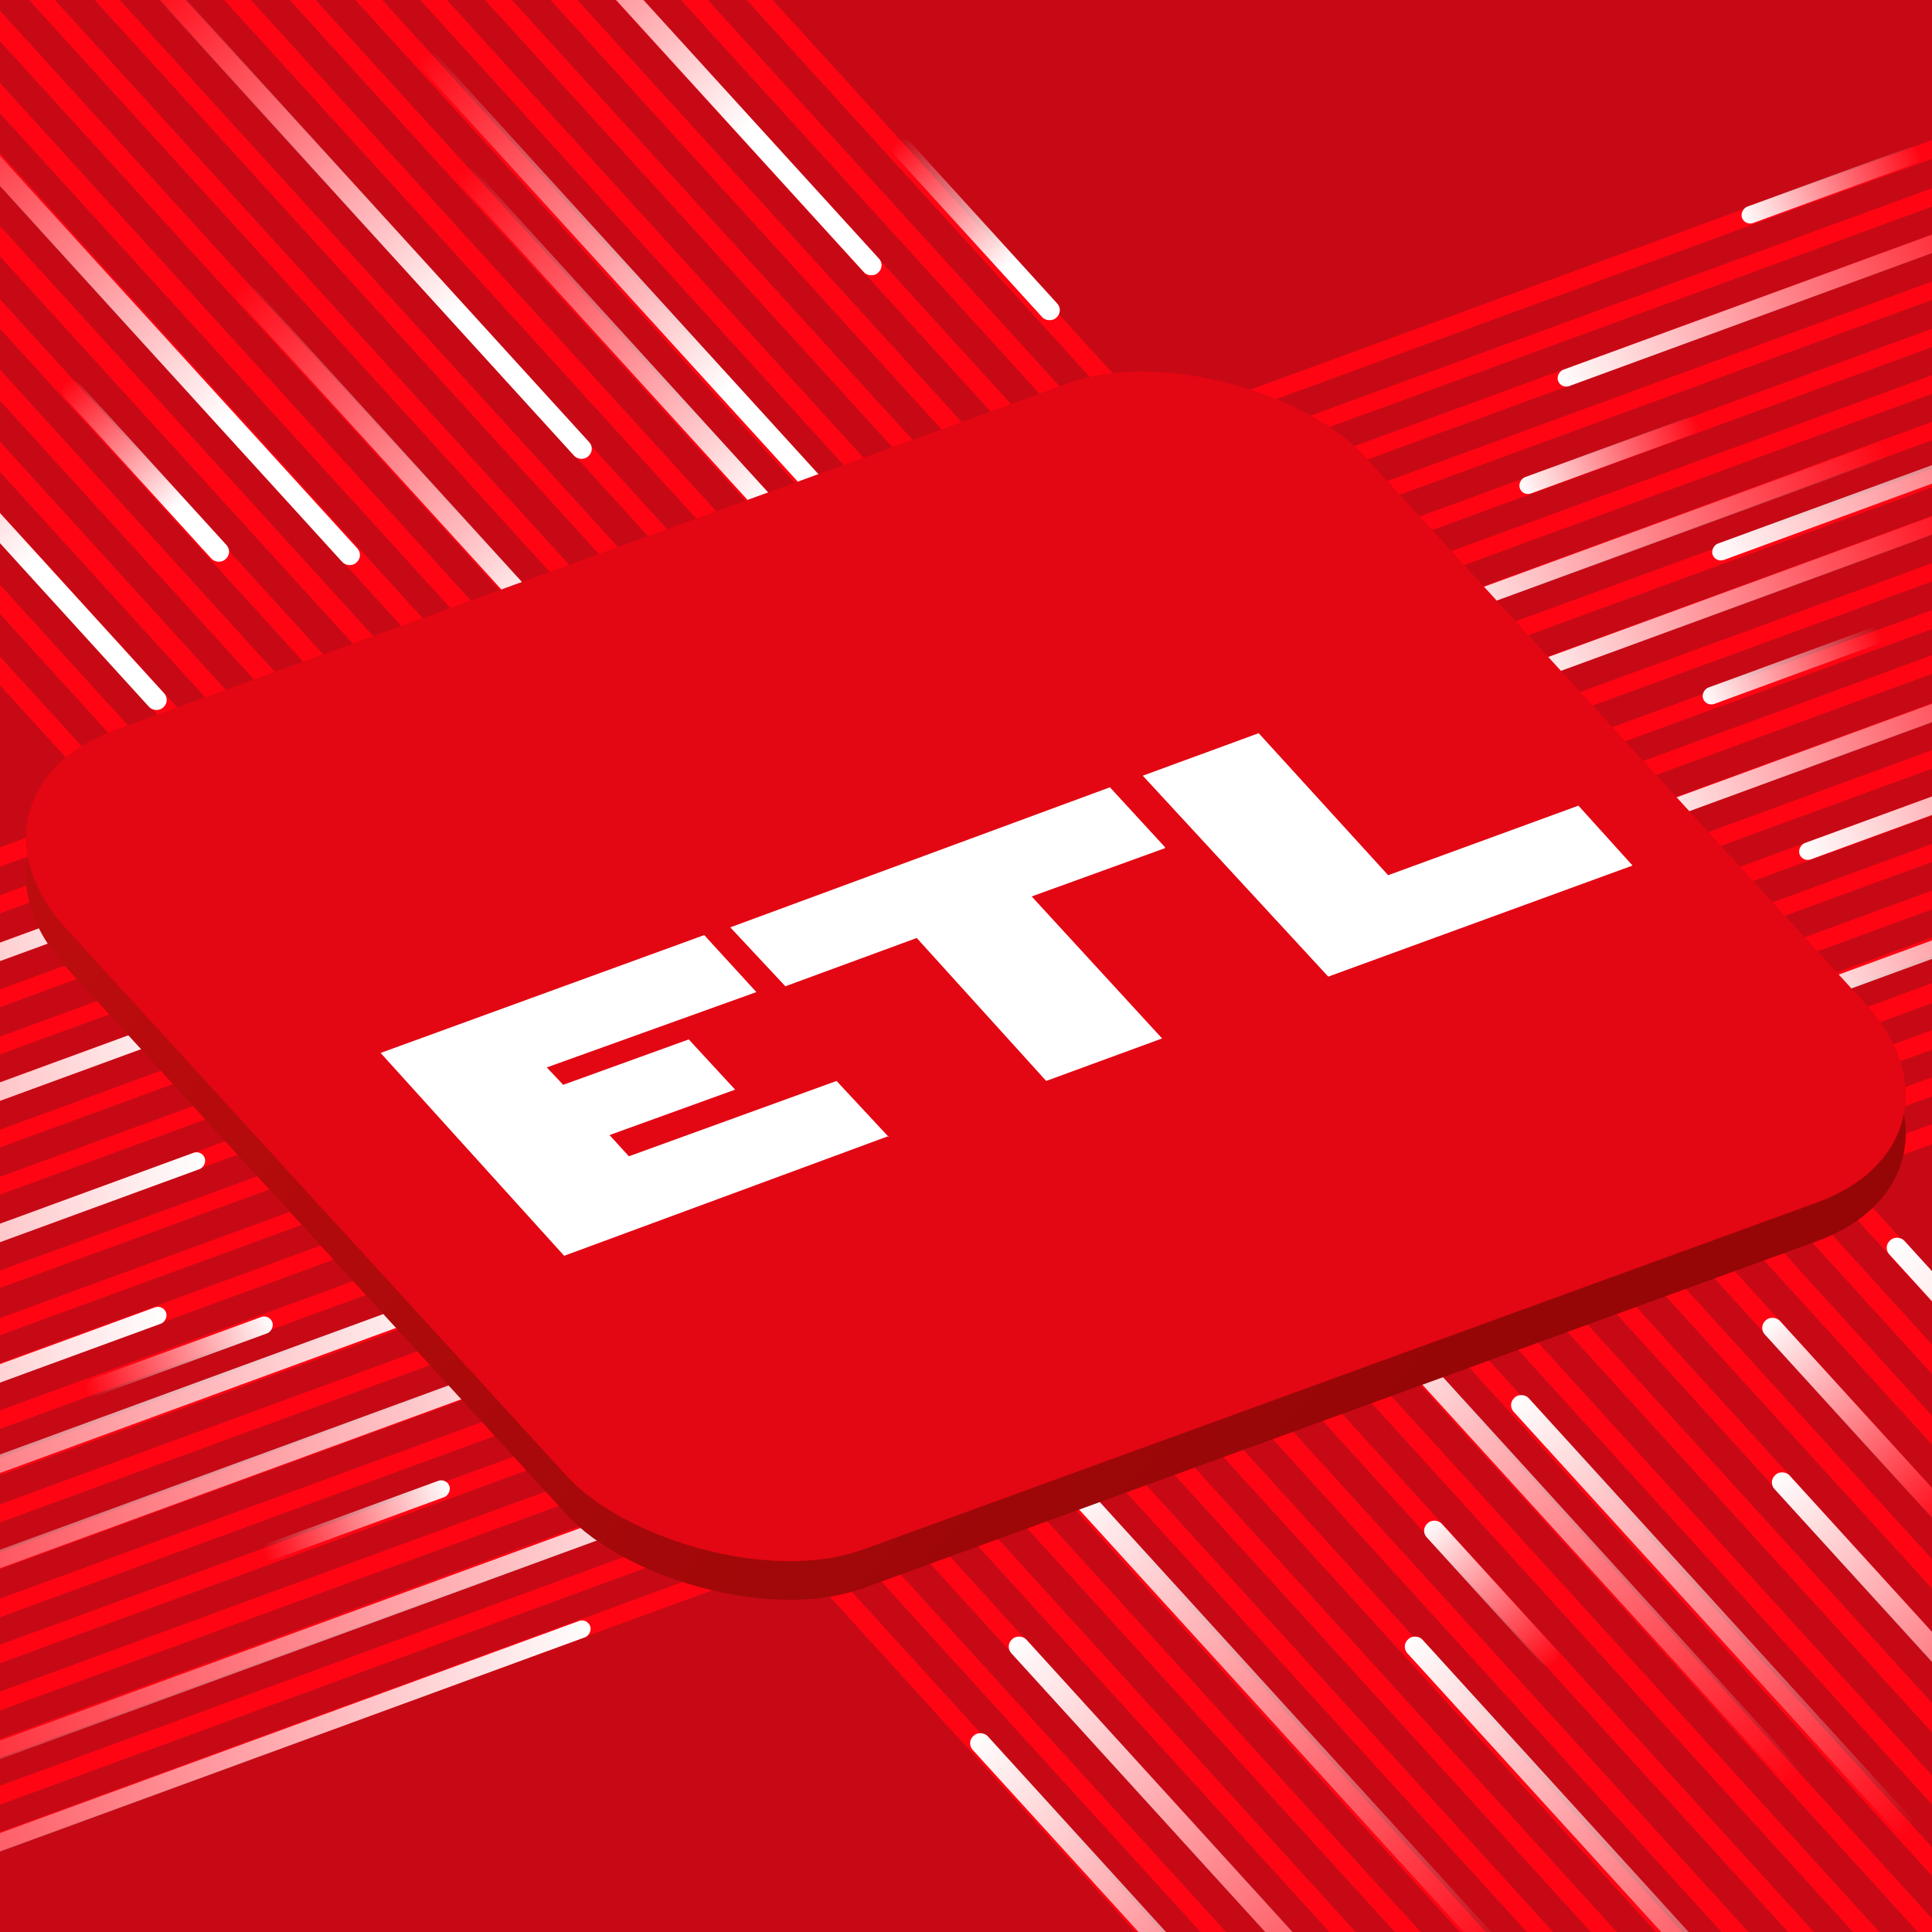 <svg xmlns="http://www.w3.org/2000/svg" width="200" height="200" fill="none">
  <rect width="100%" height="100%" fill="#333333" stroke="none"/>
  <g clip-path="url(#a)">
    <path fill="#C70915" d="M0 0h200v200H0z"/>
    <path fill="#FF0513" fill-rule="evenodd" d="m280.9 64.5-.7-1.7-317.6 116.4.6 1.7L280.9 64.5ZM-36 183.5l.7 1.6L282.4 68.8l-.6-1.7-317.7 116.3ZM283.4 71.2-34.3 187.7l.6 1.7L284 73.1l-.6-1.8Zm1.5 4.3L-32.7 192l.6 1.7L285.6 77.3l-.7-1.7Zm1.6 4.3L-31.2 196.3l.7 1.7L287 81.6l-.6-1.7Zm1.6 4.3L-29.6 200.5l.6 1.7L288.7 86l-.6-1.7Zm-326.5 92.4L279.3 60.2l-.6-1.7L-39 175l.6 1.7Zm-1.5-4.3L277.7 56l-.6-1.8-317.7 116.4.7 1.7Zm-1.6-4.3L276.2 51.7l-.7-1.7L-42 166.3l.6 1.7Zm-1.6-4.2L274.6 47.4l-.6-1.7L-43.7 162l.6 1.7Zm-1.5-4.3L273 43l-.6-1.7-317.7 116.4.7 1.7Zm-1.6-4.3L271.5 39l-.7-1.8-317.6 116.4.6 1.7Zm-1.6-4.3L270 34.6l-.6-1.7-317.7 116.3.6 1.7Zm-1.5-4.2L268.3 30.3l-.6-1.7L-50 145l.7 1.7Zm-1.6-4.3L266.8 26l-.7-1.7-317.6 116.4.6 1.7Zm-1.6-4.3L265.2 21.7l-.6-1.7-317.7 116.4.6 1.7Zm-1.5-4.3L263.6 17.5l-.6-1.7L-54.6 132l.6 1.7Zm-1.6-4.2L262.1 13.2l-.6-1.7-317.7 116.4.6 1.7Zm-1.6-4.3L260.5 8.9l-.6-1.7-317.7 116.4.6 1.7Zm-1.5-4.3L258.9 4.6l-.6-1.7-317.6 116.4.6 1.7Zm-1.6-4.3L257.4.4l-.6-1.7L-61 115l.6 1.7Zm-1.6-4.2L255.8-4l-.6-1.7-317.7 116.3.6 1.8Z" clip-rule="evenodd"/>
    <path fill="#FF0513" fill-rule="evenodd" d="m187.8 277.2 1.5-1.4L-38.5 25.7-40 27l227.8 250.2ZM-36.3 23.7l227.8 250.1 1.4-1.3L-34.8 22.3l-1.5 1.4Zm3.7-3.4 227.8 250.2 1.4-1.4L-31 19l-1.5 1.3ZM-29 17l227.8 250.2 1.4-1.4L-27.4 15.6l-1.5 1.3Zm3.7-3.3 227.8 250.1 1.4-1.3L-23.7 12.2l-1.5 1.4Zm3.7-3.4 227.8 250.2 1.4-1.4L-20 9l-1.5 1.3Zm3.7-3.4L210 257l1.4-1.4L-16.3 5.5l-1.5 1.3Zm3.7-3.3 227.8 250.1 1.4-1.3L-12.6 2l-1.5 1.4Zm3.7-3.4 227.8 250.2 1.4-1.4L-8.9-1.2-10.4 0Zm3.7-3.4L221 247l1.5-1.4L-5.2-4.6l-1.5 1.3ZM-3-6.6l227.7 250.1 1.5-1.3L-1.6-8-3-6.6ZM.7-10l227.7 250.2 1.5-1.4L2.1-11.3.7-10Zm3.7-3.4L232 236.8l1.5-1.4L5.8-14.7l-1.4 1.3ZM8-16.7l227.7 250.1 1.5-1.3L9.5-18.1l-1.4 1.4Zm3.7-3.4 227.7 250.2 1.5-1.4L13.2-21.4l-1.4 1.3Zm3.7-3.4 227.7 250.2 1.5-1.4L17-24.8l-1.4 1.3Zm3.7-3.3 227.7 250.1 1.5-1.3L20.6-28.2l-1.4 1.4Zm3.6-3.4L250.6 220l1.5-1.4L24.3-31.5l-1.5 1.3Zm3.7-3.4 227.8 250.2 1.5-1.4L28-34.9l-1.5 1.3Zm3.7-3.3L258 213.2l1.5-1.3L31.7-38.3l-1.5 1.4Zm3.7-3.4L261.7 210l1.5-1.4L35.4-41.6 34-40.3Zm3.7-3.4 227.8 250.2 1.5-1.4L39-45l-1.5 1.3Z" clip-rule="evenodd"/>
    <rect width="2.1" height="60.7" x="156" y="145.4" fill="url(#b)" rx="1" transform="rotate(-42.32 156 145.383)"/>
    <rect width="2.1" height="19.6" x="147" y="158.4" fill="url(#c)" rx="1" transform="rotate(-42.32 147 158.383)"/>
    <rect width="2.1" height="67" x="145" y="170.4" fill="url(#d)" rx="1" transform="rotate(-42.32 145 170.383)"/>
    <rect width="2.1" height="67" x="110" y="154.4" fill="url(#e)" rx="1" transform="rotate(-42.32 110 154.383)"/>
    <rect width="2.1" height="67" x="104" y="170.4" fill="url(#f)" rx="1" transform="rotate(-42.32 104 170.383)"/>
    <rect width="2.1" height="67" x="100" y="180.4" fill="url(#g)" rx="1" transform="rotate(-42.32 100 180.383)"/>
    <rect width="2.1" height="67" x="24" y="30.4" fill="url(#h)" rx="1" transform="rotate(-42.32 24 30.383)"/>
    <rect width="2.1" height="67" x="47" y="18.4" fill="url(#i)" rx="1" transform="rotate(-42.32 47 18.383)"/>
    <rect width="2.1" height="67" x="43" y="6.4" fill="url(#j)" rx="1" transform="rotate(-42.32 43 6.383)"/>
    <rect width="2.1" height="67" x="15" y="-1.6" fill="url(#k)" rx="1" transform="rotate(-42.32 15 -1.617)"/>
    <rect width="2.1" height="67" x="-9" y="9.4" fill="url(#l)" rx="1" transform="rotate(-42.32 -9 9.383)"/>
    <rect width="2.1" height="67" x="-29" y="24.4" fill="url(#m)" rx="1" transform="rotate(-42.32 -29 24.383)"/>
    <rect width="2.1" height="67" x="45" y="-20.6" fill="url(#n)" rx="1" transform="rotate(-42.32 45 -20.617)"/>
    <rect width="2.1" height="24.6" x="92" y="15.4" fill="url(#o)" rx="1" transform="rotate(-42.32 92 15.383)"/>
    <rect width="2.1" height="24.6" x="6" y="40.4" fill="url(#p)" rx="1" transform="rotate(-42.32 6 40.383)"/>
    <rect width="2.1" height="67" x="140" y="135.4" fill="url(#q)" rx="1" transform="rotate(-42.32 140 135.383)"/>
    <rect width="1.8" height="102.1" x="60.8" y="167.5" fill="url(#r)" rx=".9" transform="rotate(69.882 60.797 167.485)"/>
    <rect width="1.8" height="102.1" x="76.9" y="152" fill="url(#s)" rx=".9" transform="rotate(69.882 76.87 152)"/>
    <rect width="1.8" height="102.1" x="63.9" y="137" fill="url(#t)" rx=".9" transform="rotate(69.882 63.87 137)"/>
    <rect width="1.8" height="102.1" x="20.9" y="119" fill="url(#u)" rx=".9" transform="rotate(69.882 20.87 119)"/>
    <rect width="1.8" height="102.1" x="21.9" y="104" fill="url(#v)" rx=".9" transform="rotate(69.882 21.87 104)"/>
    <rect width="1.8" height="102.1" x="17.9" y="91" fill="url(#w)" rx=".9" transform="rotate(69.882 17.87 91)"/>
    <rect width="1.8" height="102.1" x="16.9" y="135" fill="url(#x)" rx=".9" transform="rotate(69.882 16.87 135)"/>
    <rect width="1.8" height="102.1" x="47.9" y="133" fill="url(#y)" rx=".9" transform="rotate(69.882 47.87 133)"/>
    <rect width="1.8" height="51" x="194.9" y="45.6" fill="url(#z)" rx=".9" transform="rotate(69.882 194.854 45.588)"/>
    <rect width="1.8" height="51" x="224.9" y="39" fill="url(#A)" rx=".9" transform="rotate(69.882 224.854 39)"/>
    <rect width="1.8" height="51" x="203.9" y="52" fill="url(#B)" rx=".9" transform="rotate(69.882 203.854 52)"/>
    <rect width="1.8" height="51" x="208.9" y="21" fill="url(#C)" rx=".9" transform="rotate(69.882 208.854 21)"/>
    <rect width="1.8" height="51" x="215.9" y="67" fill="url(#D)" rx=".9" transform="rotate(69.882 215.854 67)"/>
    <rect width="1.8" height="51" x="233.9" y="70" fill="url(#E)" rx=".9" transform="rotate(69.882 233.854 70)"/>
    <rect width="1.8" height="51" x="230.9" y="86" fill="url(#F)" rx=".9" transform="rotate(69.882 230.854 86)"/>
    <rect width="1.8" height="19.6" x="194.4" y="64.8" fill="url(#G)" rx=".9" transform="rotate(69.882 194.44 64.775)"/>
    <rect width="1.8" height="19.6" x="175.4" y="43" fill="url(#H)" rx=".9" transform="rotate(69.882 175.44 43)"/>
    <rect width="1.8" height="19.6" x="198.4" y="15" fill="url(#I)" rx=".9" transform="rotate(69.882 198.44 15)"/>
    <rect width="1.8" height="20.5" x="27.9" y="136" fill="url(#J)" rx=".9" transform="rotate(69.882 27.87 136)"/>
    <rect width="1.8" height="20.5" x="46.2" y="153" fill="url(#K)" rx=".9" transform="rotate(69.882 46.215 153)"/>
    <rect width="2.1" height="109.3" x="194.9" y="129.1" fill="url(#L)" rx="1" transform="rotate(-42.32 194.909 129.103)"/>
    <rect width="2.1" height="28.1" x="182" y="137.4" fill="url(#M)" rx="1" transform="rotate(-42.32 182 137.383)"/>
    <rect width="2.1" height="49.4" x="183" y="153.4" fill="url(#N)" rx="1" transform="rotate(-42.32 183 153.383)"/>
    <rect width="143" height="114.9" fill="url(#O)" rx="19" transform="matrix(0.94 -0.342 0.675 0.738 -6 86.087)"/>
    <rect width="143" height="114.9" fill="#E30613" rx="19" transform="matrix(0.94 -0.342 0.675 0.738 -6 82.087)"/>
    <path fill="#fff" d="m92 117.7-5.4-5.8-21.5 7.8-2-2.2 13-4.7-4.8-5.2-13 4.7-1.7-1.8 21.7-7.8-5.4-5.9L39.4 109l19 21L92 117.6Zm28.6-30-5.7-6.2L75.6 96l5.7 6.1 13.6-5 13.4 14.8 12-4.4-13.5-14.7 13.8-5Zm48.4 1.9-5.6-6.2-19.7 7.2-13.4-14.7-12 4.4 19.2 20.8L169 89.6Z"/>
  </g>
  <defs>
    <linearGradient id="b" x1="157" x2="157" y1="145.4" y2="206.1" gradientUnits="userSpaceOnUse">
      <stop stop-color="#fff"/>
      <stop offset="1" stop-color="#fff" stop-opacity="0"/>
    </linearGradient>
    <linearGradient id="c" x1="148" x2="148" y1="158.4" y2="178" gradientUnits="userSpaceOnUse">
      <stop stop-color="#fff"/>
      <stop offset="1" stop-color="#fff" stop-opacity="0"/>
    </linearGradient>
    <linearGradient id="d" x1="146" x2="146" y1="170.4" y2="237.4" gradientUnits="userSpaceOnUse">
      <stop stop-color="#fff"/>
      <stop offset="1" stop-color="#fff" stop-opacity="0"/>
    </linearGradient>
    <linearGradient id="e" x1="111" x2="111" y1="154.4" y2="221.4" gradientUnits="userSpaceOnUse">
      <stop stop-color="#fff"/>
      <stop offset="1" stop-color="#fff" stop-opacity="0"/>
    </linearGradient>
    <linearGradient id="f" x1="105" x2="105" y1="170.4" y2="237.4" gradientUnits="userSpaceOnUse">
      <stop stop-color="#fff"/>
      <stop offset="1" stop-color="#fff" stop-opacity="0"/>
    </linearGradient>
    <linearGradient id="g" x1="101" x2="101" y1="180.4" y2="247.4" gradientUnits="userSpaceOnUse">
      <stop stop-color="#fff"/>
      <stop offset="1" stop-color="#fff" stop-opacity="0"/>
    </linearGradient>
    <linearGradient id="h" x1="25" x2="25" y1="30.4" y2="97.4" gradientUnits="userSpaceOnUse">
      <stop stop-color="#fff" stop-opacity="0"/>
      <stop offset=".7" stop-color="#fff"/>
    </linearGradient>
    <linearGradient id="i" x1="48" x2="48" y1="18.4" y2="85.4" gradientUnits="userSpaceOnUse">
      <stop stop-color="#fff" stop-opacity="0"/>
      <stop offset=".7" stop-color="#fff"/>
    </linearGradient>
    <linearGradient id="j" x1="44" x2="44" y1="6.4" y2="73.4" gradientUnits="userSpaceOnUse">
      <stop stop-color="#fff" stop-opacity="0"/>
      <stop offset=".7" stop-color="#fff"/>
    </linearGradient>
    <linearGradient id="k" x1="16" x2="16" y1="-1.6" y2="65.4" gradientUnits="userSpaceOnUse">
      <stop stop-color="#fff" stop-opacity="0"/>
      <stop offset=".7" stop-color="#fff"/>
    </linearGradient>
    <linearGradient id="l" x1="-8" x2="-8" y1="9.4" y2="76.4" gradientUnits="userSpaceOnUse">
      <stop stop-color="#fff" stop-opacity="0"/>
      <stop offset=".7" stop-color="#fff"/>
    </linearGradient>
    <linearGradient id="m" x1="-28" x2="-28" y1="24.4" y2="91.4" gradientUnits="userSpaceOnUse">
      <stop stop-color="#fff" stop-opacity="0"/>
      <stop offset=".7" stop-color="#fff"/>
    </linearGradient>
    <linearGradient id="n" x1="46" x2="46" y1="-20.6" y2="46.4" gradientUnits="userSpaceOnUse">
      <stop stop-color="#fff" stop-opacity="0"/>
      <stop offset=".7" stop-color="#fff"/>
    </linearGradient>
    <linearGradient id="o" x1="93" x2="93" y1="15.4" y2="40" gradientUnits="userSpaceOnUse">
      <stop stop-color="#fff" stop-opacity="0"/>
      <stop offset=".7" stop-color="#fff"/>
    </linearGradient>
    <linearGradient id="p" x1="7" x2="7" y1="40.4" y2="65" gradientUnits="userSpaceOnUse">
      <stop stop-color="#fff" stop-opacity="0"/>
      <stop offset=".7" stop-color="#fff"/>
    </linearGradient>
    <linearGradient id="q" x1="141" x2="141" y1="135.4" y2="202.4" gradientUnits="userSpaceOnUse">
      <stop stop-color="#fff"/>
      <stop offset="1" stop-color="#fff" stop-opacity="0"/>
    </linearGradient>
    <linearGradient id="r" x1="61.7" x2="61.7" y1="167.5" y2="269.6" gradientUnits="userSpaceOnUse">
      <stop stop-color="#fff"/>
      <stop offset="1" stop-color="#fff" stop-opacity="0"/>
    </linearGradient>
    <linearGradient id="s" x1="77.8" x2="77.8" y1="152" y2="254.1" gradientUnits="userSpaceOnUse">
      <stop stop-color="#fff"/>
      <stop offset="1" stop-color="#fff" stop-opacity="0"/>
    </linearGradient>
    <linearGradient id="t" x1="64.8" x2="64.8" y1="137" y2="239.1" gradientUnits="userSpaceOnUse">
      <stop stop-color="#fff"/>
      <stop offset="1" stop-color="#fff" stop-opacity="0"/>
    </linearGradient>
    <linearGradient id="u" x1="21.8" x2="21.8" y1="119" y2="221.1" gradientUnits="userSpaceOnUse">
      <stop stop-color="#fff"/>
      <stop offset="1" stop-color="#fff" stop-opacity="0"/>
    </linearGradient>
    <linearGradient id="v" x1="22.8" x2="22.8" y1="104" y2="206.1" gradientUnits="userSpaceOnUse">
      <stop stop-color="#fff"/>
      <stop offset="1" stop-color="#fff" stop-opacity="0"/>
    </linearGradient>
    <linearGradient id="w" x1="18.8" x2="18.8" y1="91" y2="193.1" gradientUnits="userSpaceOnUse">
      <stop stop-color="#fff"/>
      <stop offset="1" stop-color="#fff" stop-opacity="0"/>
    </linearGradient>
    <linearGradient id="x" x1="17.8" x2="17.8" y1="135" y2="237.1" gradientUnits="userSpaceOnUse">
      <stop stop-color="#fff"/>
      <stop offset="1" stop-color="#fff" stop-opacity="0"/>
    </linearGradient>
    <linearGradient id="y" x1="48.8" x2="48.8" y1="133" y2="235.1" gradientUnits="userSpaceOnUse">
      <stop stop-color="#fff"/>
      <stop offset="1" stop-color="#fff" stop-opacity="0"/>
    </linearGradient>
    <linearGradient id="z" x1="195.8" x2="195.8" y1="45.6" y2="96.6" gradientUnits="userSpaceOnUse">
      <stop stop-color="#fff" stop-opacity="0"/>
      <stop offset="1" stop-color="#fff"/>
    </linearGradient>
    <linearGradient id="A" x1="225.8" x2="225.8" y1="39" y2="90" gradientUnits="userSpaceOnUse">
      <stop stop-color="#fff" stop-opacity="0"/>
      <stop offset="1" stop-color="#fff"/>
    </linearGradient>
    <linearGradient id="B" x1="204.8" x2="204.8" y1="52" y2="103" gradientUnits="userSpaceOnUse">
      <stop stop-color="#fff" stop-opacity="0"/>
      <stop offset="1" stop-color="#fff"/>
    </linearGradient>
    <linearGradient id="C" x1="209.8" x2="209.8" y1="21" y2="72" gradientUnits="userSpaceOnUse">
      <stop stop-color="#fff" stop-opacity="0"/>
      <stop offset="1" stop-color="#fff"/>
    </linearGradient>
    <linearGradient id="D" x1="216.8" x2="216.8" y1="67" y2="118" gradientUnits="userSpaceOnUse">
      <stop stop-color="#fff" stop-opacity="0"/>
      <stop offset="1" stop-color="#fff"/>
    </linearGradient>
    <linearGradient id="E" x1="234.8" x2="234.8" y1="70" y2="121" gradientUnits="userSpaceOnUse">
      <stop stop-color="#fff" stop-opacity="0"/>
      <stop offset="1" stop-color="#fff"/>
    </linearGradient>
    <linearGradient id="F" x1="231.8" x2="231.8" y1="86" y2="137" gradientUnits="userSpaceOnUse">
      <stop stop-color="#fff" stop-opacity="0"/>
      <stop offset="1" stop-color="#fff"/>
    </linearGradient>
    <linearGradient id="G" x1="195.3" x2="195.3" y1="64.8" y2="84.4" gradientUnits="userSpaceOnUse">
      <stop stop-color="#fff" stop-opacity="0"/>
      <stop offset="1" stop-color="#fff"/>
    </linearGradient>
    <linearGradient id="H" x1="176.3" x2="176.3" y1="43" y2="62.6" gradientUnits="userSpaceOnUse">
      <stop stop-color="#fff" stop-opacity="0"/>
      <stop offset="1" stop-color="#fff"/>
    </linearGradient>
    <linearGradient id="I" x1="199.3" x2="199.3" y1="15" y2="34.6" gradientUnits="userSpaceOnUse">
      <stop stop-color="#fff" stop-opacity="0"/>
      <stop offset="1" stop-color="#fff"/>
    </linearGradient>
    <linearGradient id="J" x1="28.8" x2="28.8" y1="136" y2="156.5" gradientUnits="userSpaceOnUse">
      <stop stop-color="#fff"/>
      <stop offset="1" stop-color="#fff" stop-opacity="0"/>
    </linearGradient>
    <linearGradient id="K" x1="47.1" x2="47.1" y1="153" y2="173.5" gradientUnits="userSpaceOnUse">
      <stop stop-color="#fff"/>
      <stop offset="1" stop-color="#fff" stop-opacity="0"/>
    </linearGradient>
    <linearGradient id="L" x1="195.9" x2="195.9" y1="129.1" y2="238.4" gradientUnits="userSpaceOnUse">
      <stop stop-color="#fff"/>
      <stop offset="1" stop-color="#fff" stop-opacity="0"/>
    </linearGradient>
    <linearGradient id="M" x1="183" x2="183" y1="137.4" y2="165.5" gradientUnits="userSpaceOnUse">
      <stop stop-color="#fff"/>
      <stop offset="1" stop-color="#fff" stop-opacity="0"/>
    </linearGradient>
    <linearGradient id="N" x1="184" x2="184" y1="153.4" y2="202.8" gradientUnits="userSpaceOnUse">
      <stop stop-color="#fff"/>
      <stop offset="1" stop-color="#fff" stop-opacity="0"/>
    </linearGradient>
    <linearGradient id="O" x1="87.2" x2="27.9" y1="114.9" y2="1.7" gradientUnits="userSpaceOnUse">
      <stop stop-color="#960607"/>
      <stop offset="1" stop-color="#BC0C0E"/>
    </linearGradient>
    <clipPath id="a">
      <path fill="#fff" d="M0 0h200v200H0z"/>
    </clipPath>
  </defs>
</svg>
